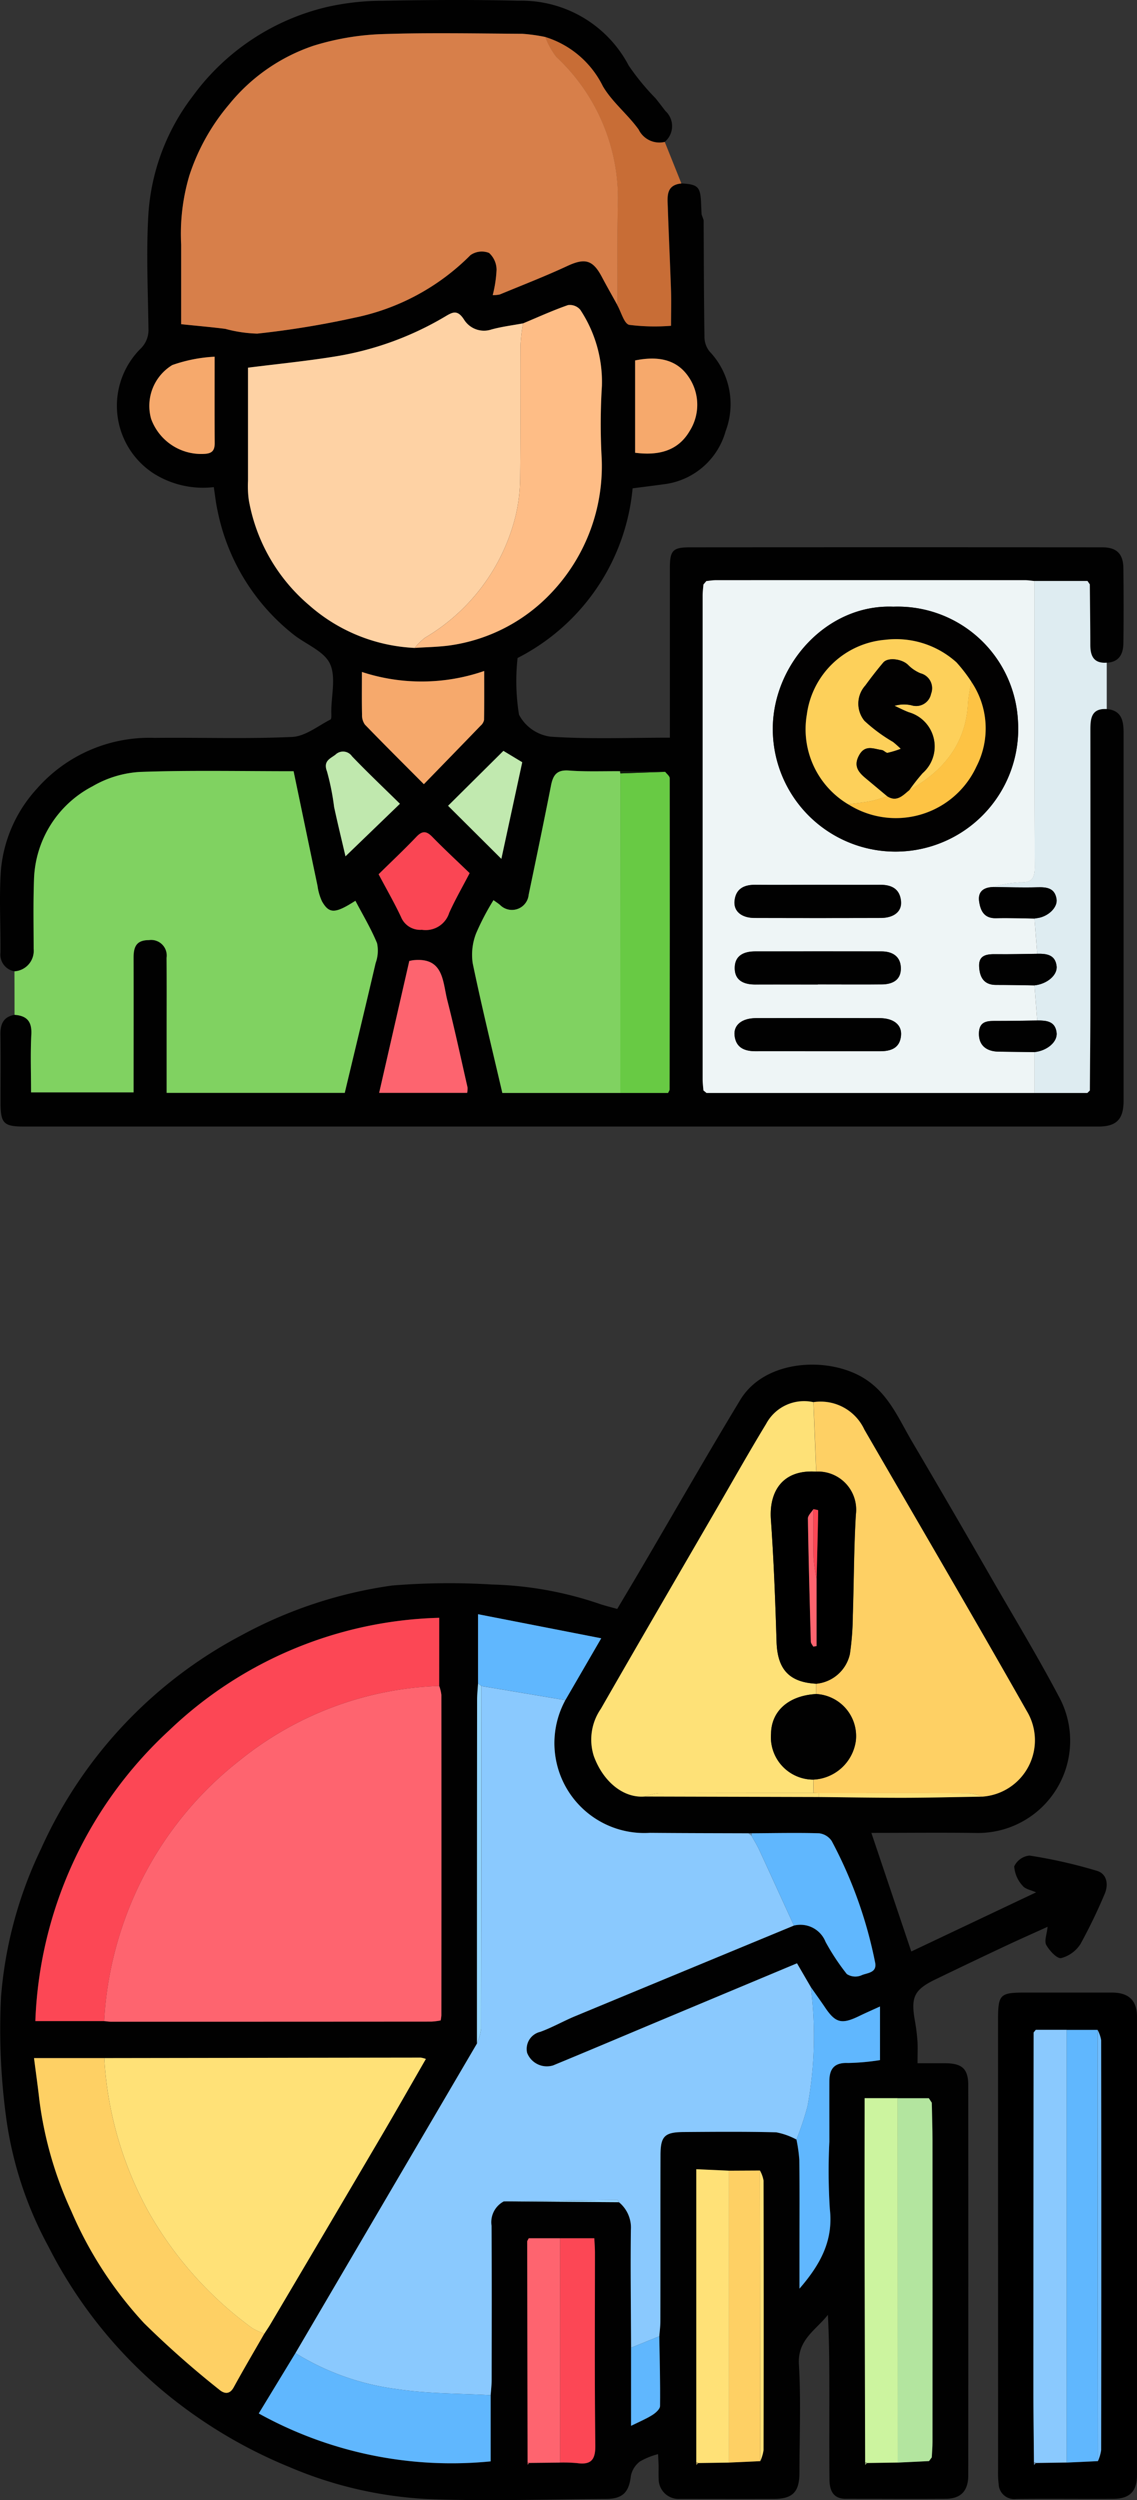 <svg xmlns="http://www.w3.org/2000/svg" xmlns:xlink="http://www.w3.org/1999/xlink" width="85" height="186.871" viewBox="0 0 85 186.871">
  <rect x="0" y="0" width="85" height="186.871" fill="#333333" stroke="none"/>
  <defs>
    <clipPath id="clip-path">
      <rect id="Rectángulo_323576" data-name="Rectángulo 323576" width="84" height="84.211" fill="none"/>
    </clipPath>
    <clipPath id="clip-path-2">
      <rect id="Rectángulo_323577" data-name="Rectángulo 323577" width="85" height="84.872" fill="none"/>
    </clipPath>
  </defs>
  <g id="Grupo_1069956" data-name="Grupo 1069956" transform="translate(-345 -19973.811)">
    <g id="Grupo_257460" data-name="Grupo 257460" transform="translate(345 19973.811)">
      <g id="Grupo_257459" data-name="Grupo 257459" clip-path="url(#clip-path)">
        <path id="Trazado_275533" data-name="Trazado 275533" d="M1.081,72.6A1.265,1.265,0,0,1,.036,71.2c.02-2.078-.115-4.165.039-6.231a10.35,10.35,0,0,1,2.661-5.993,11.193,11.193,0,0,1,8.825-3.823c3.428-.038,6.86.088,10.281-.07.974-.045,1.921-.817,2.859-1.3.1-.05.065-.384.065-.586,0-1.212.363-2.594-.1-3.587-.437-.929-1.76-1.433-2.678-2.145a15.723,15.723,0,0,1-5.725-9.3c-.125-.553-.182-1.121-.281-1.755a6.914,6.914,0,0,1-4.532-1.044,6.031,6.031,0,0,1-.96-9.284,1.944,1.944,0,0,0,.608-1.532c-.038-2.873-.177-5.756,0-8.618A16.221,16.221,0,0,1,14.4,7.2,17.345,17.345,0,0,1,24.475.515,18.961,18.961,0,0,1,28.609.057C32-.007,35.4-.029,38.788.053A9.051,9.051,0,0,1,47,4.9a17.779,17.779,0,0,0,2,2.439c.26.314.5.646.753.965a1.532,1.532,0,0,1-.064,2.305,1.727,1.727,0,0,1-1.953-.928c-.816-1.134-1.976-2.045-2.673-3.235a7.155,7.155,0,0,0-4.307-3.681,12.566,12.566,0,0,0-1.718-.24c-3.564-.021-7.131-.1-10.69.031a19.587,19.587,0,0,0-4.909.857A13.777,13.777,0,0,0,17.124,7.8a15.754,15.754,0,0,0-2.962,5.313,15.283,15.283,0,0,0-.612,5.166c0,1.992,0,3.985,0,5.95,1.2.125,2.25.215,3.3.349a10.237,10.237,0,0,0,2.386.356,66.82,66.82,0,0,0,7.229-1.182,17.015,17.015,0,0,0,8.707-4.686,1.475,1.475,0,0,1,1.389-.164,1.7,1.7,0,0,1,.562,1.267,9.322,9.322,0,0,1-.287,1.887,2.27,2.27,0,0,0,.533-.05c1.686-.7,3.39-1.358,5.043-2.127,1.3-.6,1.9-.473,2.569.789.384.72.786,1.43,1.179,2.144.292.512.506,1.383.89,1.466a15.209,15.209,0,0,0,3.122.07c0-.95.023-1.773,0-2.595-.07-2.088-.171-4.176-.242-6.264-.026-.787-.153-1.663,1.018-1.779,1.239.071,1.416.252,1.465,1.5.011.273.024.545.036.817l.153.428c.016,2.907.018,5.815.063,8.722a1.744,1.744,0,0,0,.374,1.087,5.712,5.712,0,0,1,1.206,5.968A5.474,5.474,0,0,1,49.6,36.2c-.767.107-1.535.2-2.307.3a15.884,15.884,0,0,1-8.6,12.682,15.746,15.746,0,0,0,.108,4.241,3.125,3.125,0,0,0,2.34,1.638c2.925.2,5.873.077,8.938.077V54.084q0-5.817,0-11.633c0-1.3.214-1.539,1.488-1.54q15.421-.013,30.842,0c1.078,0,1.564.494,1.574,1.57.018,1.869.024,3.74,0,5.609-.012.781-.315,1.4-1.235,1.445-.963.07-1.229-.49-1.23-1.327,0-1.509-.023-3.019-.037-4.528l-.176-.252H77.341c-.239-.022-.478-.063-.717-.063q-11.551,0-23.1,0c-.238,0-.476.043-.714.065l-.219.258c-.021.274-.06.547-.06.821q0,18.087,0,36.175c0,.274.039.547.06.821l.23.189,24.523,0,3.951,0,.188-.185c.013-2.142.037-4.285.039-6.427q.007-10.268,0-20.535c0-.859.081-1.62,1.23-1.55,1.092.106,1.245.871,1.245,1.756q0,9.351,0,18.7,0,4.416,0,8.832c0,1.381-.536,1.92-1.89,1.92H1.8c-1.53,0-1.758-.235-1.759-1.8,0-1.7.017-3.394-.008-5.091C.023,76.539.261,76,1.087,75.855c.916.061,1.308.492,1.257,1.464-.076,1.439-.02,2.886-.02,4.331H9.99c0-3.4.005-6.725,0-10.046,0-.792.176-1.336,1.143-1.335A1.164,1.164,0,0,1,12.453,71.6c.015,1.87.005,3.74.006,5.61,0,1.478,0,2.955,0,4.479H25.772c.775-3.245,1.555-6.469,2.307-9.7a2.717,2.717,0,0,0,.108-1.481c-.448-1.093-1.066-2.117-1.619-3.175-1.517.972-1.96.984-2.5.04a4.017,4.017,0,0,1-.332-1.155c-.6-2.845-1.19-5.693-1.789-8.567-3.856,0-7.663-.085-11.462.05a7.932,7.932,0,0,0-3.567,1.074,8.12,8.12,0,0,0-4.377,6.956c-.064,1.729-.03,3.463-.027,5.194A1.534,1.534,0,0,1,1.081,72.6M49.729,57.692l-3.366-.045c-1.281-.01-2.566.043-3.84-.053-.9-.068-1.18.35-1.332,1.122-.536,2.724-1.1,5.442-1.669,8.161a1.255,1.255,0,0,1-2.138.768c-.124-.108-.265-.2-.493-.361a18.561,18.561,0,0,0-1.3,2.486A4.4,4.4,0,0,0,35.336,72c.672,3.238,1.462,6.451,2.216,9.7H49.943c.061-.132.114-.193.114-.253q.016-11.636.009-23.272c0-.159-.22-.318-.338-.476M39.1,24.173c-.789.148-1.592.245-2.363.457a1.755,1.755,0,0,1-2.029-.711c-.538-.86-.926-.551-1.541-.192a23.357,23.357,0,0,1-7.994,2.9c-2.173.361-4.37.571-6.632.858,0,2.736,0,5.6,0,8.46a7.7,7.7,0,0,0,.06,1.44,13.344,13.344,0,0,0,4.513,7.857A12.794,12.794,0,0,0,31,48.429c.847-.056,1.7-.067,2.542-.175a12.9,12.9,0,0,0,7.693-3.961A13.748,13.748,0,0,0,44.969,34.04,46.328,46.328,0,0,1,45,28.848a9.771,9.771,0,0,0-1.616-5.693,1.021,1.021,0,0,0-.921-.35c-1.141.4-2.243.9-3.36,1.368M27.055,50.225c0,1.191-.014,2.19.01,3.189a1.194,1.194,0,0,0,.214.746c1.413,1.462,2.855,2.895,4.407,4.454,1.463-1.505,2.858-2.938,4.246-4.377a.766.766,0,0,0,.254-.422c.021-1.157.012-2.314.012-3.663a14.311,14.311,0,0,1-9.142.073m7.869,31.46a1.7,1.7,0,0,0,.03-.4c-.5-2.173-.962-4.354-1.512-6.513-.354-1.389-.254-3.242-2.558-3-.065.007-.128.024-.286.054l-2.253,9.858ZM28.3,65.347c.6,1.135,1.183,2.143,1.675,3.192a1.546,1.546,0,0,0,1.56.96,1.842,1.842,0,0,0,2.043-1.269c.443-.983.985-1.922,1.527-2.965-.959-.926-1.9-1.795-2.79-2.71-.436-.447-.744-.473-1.189-.006-.906.95-1.864,1.851-2.826,2.8M16.049,26.661a11.205,11.205,0,0,0-3.166.624A3.571,3.571,0,0,0,11.3,31.307a3.984,3.984,0,0,0,3.966,2.619c.584-.026.793-.245.788-.811-.015-2.038-.006-4.075-.006-6.455m31.432,7.18c1.737.226,3.2-.129,4.077-1.625a3.678,3.678,0,0,0-.095-4.069c-.933-1.361-2.4-1.527-3.982-1.207ZM25.828,64.007,29.9,60.079c-1.19-1.171-2.417-2.332-3.584-3.55a.81.81,0,0,0-1.237-.121c-.387.3-.932.465-.633,1.252a18.5,18.5,0,0,1,.533,2.664c.27,1.252.575,2.5.85,3.683M33.5,60.231,37.481,64.2l1.561-7.222-1.409-.85L33.5,60.231" transform="translate(0 0)" fill="#010101"/>
        <path id="Trazado_275534" data-name="Trazado 275534" d="M5.2,292.345a1.534,1.534,0,0,0,1.436-1.682c0-1.732-.037-3.465.027-5.194a8.12,8.12,0,0,1,4.377-6.956,7.936,7.936,0,0,1,3.567-1.074c3.8-.135,7.606-.05,11.462-.05.6,2.874,1.19,5.721,1.789,8.567a4.021,4.021,0,0,0,.332,1.155c.538.944.981.932,2.5-.04.554,1.058,1.171,2.082,1.619,3.175a2.717,2.717,0,0,1-.108,1.481c-.752,3.231-1.532,6.455-2.307,9.7H16.578c0-1.524,0-3,0-4.479,0-1.87.01-3.74-.006-5.61a1.164,1.164,0,0,0-1.324-1.327c-.967,0-1.146.543-1.143,1.335.009,3.321,0,6.642,0,10.046H6.443c0-1.445-.056-2.892.02-4.331.051-.972-.341-1.4-1.257-1.464q0-1.626-.006-3.252" transform="translate(-4.12 -219.742)" fill="#80d261"/>
        <path id="Trazado_275535" data-name="Trazado 275535" d="M365.8,218.611c-1.149-.07-1.231.691-1.23,1.55q.008,10.268,0,20.535c0,2.142-.025,4.285-.039,6.427l-.188.185-3.952,0q0-1.53,0-3.059c.943-.095,1.733-.766,1.652-1.448-.1-.87-.767-.917-1.444-.913l-.208-2.626c.943-.1,1.736-.769,1.651-1.446-.108-.859-.762-.925-1.444-.914q-.1-1.318-.207-2.636c.068-.011.136-.023.2-.032.8-.1,1.536-.787,1.445-1.412-.124-.849-.741-.91-1.453-.89-1.1.032-2.208-.01-3.312-.021a9.029,9.029,0,0,1,1.974-.351c.912.035,1.171-.241,1.166-1.164-.039-7.12-.022-14.24-.022-21.36h3.963l.176.252c.013,1.509.036,3.019.037,4.528,0,.837.267,1.4,1.23,1.327q0,1.733,0,3.466" transform="translate(-283.057 -165.612)" fill="#deecf1"/>
        <path id="Trazado_275536" data-name="Trazado 275536" d="M196.22,13.31a7.157,7.157,0,0,1,4.307,3.681c.7,1.191,1.857,2.1,2.673,3.235a1.727,1.727,0,0,0,1.953.928l1.243,3.105c-1.171.115-1.045.992-1.019,1.779.07,2.088.172,4.176.242,6.264.027.821,0,1.644,0,2.595a15.209,15.209,0,0,1-3.122-.07c-.385-.084-.6-.954-.89-1.466.006-2.453-.025-4.906.025-7.358a14.492,14.492,0,0,0-4.6-11.212,5.8,5.8,0,0,1-.821-1.481" transform="translate(-155.456 -10.545)" fill="#c86d36"/>
        <path id="Trazado_275537" data-name="Trazado 275537" d="M252.583,77.6l-.153-.428.153.428" transform="translate(-199.989 -61.14)" fill="#ccd2d3"/>
        <path id="Trazado_275538" data-name="Trazado 275538" d="M92.435,12.235a5.8,5.8,0,0,0,.821,1.481,14.492,14.492,0,0,1,4.6,11.212c-.05,2.452-.019,4.9-.025,7.358-.394-.714-.8-1.424-1.18-2.144-.673-1.262-1.269-1.394-2.569-.789-1.653.769-3.358,1.429-5.043,2.127a2.27,2.27,0,0,1-.533.05,9.323,9.323,0,0,0,.287-1.887,1.7,1.7,0,0,0-.562-1.267,1.475,1.475,0,0,0-1.389.164,17.014,17.014,0,0,1-8.707,4.686A66.808,66.808,0,0,1,70.9,34.408a10.235,10.235,0,0,1-2.386-.356c-1.047-.134-2.1-.224-3.3-.349,0-1.966,0-3.958,0-5.95a15.284,15.284,0,0,1,.613-5.166A15.754,15.754,0,0,1,68.8,17.274a13.775,13.775,0,0,1,6.324-4.39,19.576,19.576,0,0,1,4.909-.857c3.559-.128,7.126-.052,10.69-.031a12.566,12.566,0,0,1,1.718.24" transform="translate(-51.671 -9.47)" fill="#d77f4a"/>
        <path id="Trazado_275539" data-name="Trazado 275539" d="M277.651,244q0,1.53,0,3.059l-24.523,0-.23-.189c-.021-.274-.06-.547-.06-.821q0-18.087,0-36.175c0-.274.039-.547.06-.821l.219-.258c.238-.023.476-.065.715-.065q11.551-.005,23.1,0c.239,0,.478.041.717.063,0,7.12-.017,14.24.022,21.36,0,.923-.253,1.2-1.165,1.164a9.041,9.041,0,0,0-1.974.351c-.687.026-1.13.337-1.025,1.068.1.7.373,1.284,1.27,1.26.956-.026,1.914.015,2.871.026q.1,1.318.207,2.636c-1.029.012-2.057.042-3.086.029-.674-.009-1.3.049-1.262.917.035.761.324,1.381,1.26,1.38.96,0,1.92.022,2.88.035q.1,1.313.208,2.626c-.995.012-1.989.034-2.984.032-.673,0-1.352-.046-1.379.916-.024.867.511,1.366,1.48,1.378l2.675.035M267.1,210.712c-4.933-.2-8.961,4.245-9.015,9.044a9.174,9.174,0,1,0,18.327-.526,9,9,0,0,0-9.312-8.518m-5.7,33.228c1.558,0,3.116,0,4.674,0,.836,0,1.516-.22,1.6-1.186.066-.791-.558-1.284-1.6-1.287q-4.622-.012-9.244,0c-1.038,0-1.674.5-1.6,1.286.095.94.76,1.191,1.6,1.187,1.523-.008,3.047,0,4.57,0m.052-4.992c1.591,0,3.183.009,4.774,0,.81-.006,1.455-.324,1.435-1.23-.019-.866-.631-1.233-1.444-1.235-3.148-.01-6.3,0-9.445,0-.846,0-1.528.317-1.528,1.246s.684,1.231,1.537,1.227c1.557-.008,3.114,0,4.671,0m-.006-7.452c-1.554,0-3.107.012-4.661,0-.86-.009-1.465.307-1.553,1.215-.074.768.522,1.257,1.5,1.26q4.713.015,9.426,0c1,0,1.592-.491,1.517-1.255-.09-.916-.7-1.228-1.562-1.221-1.554.014-3.107,0-4.661,0" transform="translate(-200.311 -165.364)" fill="#eef5f6"/>
        <path id="Trazado_275540" data-name="Trazado 275540" d="M101.7,137.534a12.8,12.8,0,0,1-7.884-3.19,13.344,13.344,0,0,1-4.513-7.857,7.705,7.705,0,0,1-.06-1.44c0-2.861,0-5.723,0-8.46,2.262-.287,4.46-.5,6.632-.858a23.359,23.359,0,0,0,7.994-2.9c.615-.359,1-.668,1.541.192a1.755,1.755,0,0,0,2.029.711c.771-.213,1.574-.31,2.363-.457a14.325,14.325,0,0,0-.19,1.633c-.018,3.322.014,6.645-.025,9.967a12.679,12.679,0,0,1-.333,2.757,14.63,14.63,0,0,1-6.792,9.145,4.933,4.933,0,0,0-.759.754" transform="translate(-70.702 -89.105)" fill="#fed2a4"/>
        <path id="Trazado_275541" data-name="Trazado 275541" d="M180.919,301.312H172.1c-.753-3.247-1.544-6.46-2.216-9.7a4.4,4.4,0,0,1,.253-2.225,18.548,18.548,0,0,1,1.3-2.486c.228.165.369.253.493.361a1.255,1.255,0,0,0,2.138-.768c.566-2.718,1.133-5.436,1.669-8.161.152-.772.427-1.19,1.332-1.122,1.274.1,2.56.042,3.84.053a.444.444,0,0,0,.019.162l-.007,23.885" transform="translate(-134.545 -219.618)" fill="#80d261"/>
        <path id="Trazado_275542" data-name="Trazado 275542" d="M149.228,135.321a4.931,4.931,0,0,1,.759-.754,14.63,14.63,0,0,0,6.792-9.145,12.665,12.665,0,0,0,.333-2.757c.039-3.322.007-6.645.025-9.967a14.322,14.322,0,0,1,.19-1.633c1.116-.466,2.22-.971,3.36-1.368a1.022,1.022,0,0,1,.921.35,9.773,9.773,0,0,1,1.616,5.693,46.328,46.328,0,0,0-.028,5.192,13.749,13.749,0,0,1-3.733,10.253,12.9,12.9,0,0,1-7.693,3.961c-.841.108-1.694.119-2.542.175" transform="translate(-118.227 -86.892)" fill="#febd86"/>
        <path id="Trazado_275543" data-name="Trazado 275543" d="M223.226,301.71q0-11.942.007-23.885l3.348-.117c.118.159.338.317.338.476q.015,11.636-.009,23.272c0,.061-.053.121-.114.253Z" transform="translate(-176.852 -220.016)" fill="#68ca44"/>
        <path id="Trazado_275544" data-name="Trazado 275544" d="M130.218,241.488a14.311,14.311,0,0,0,9.142-.073c0,1.349.009,2.506-.011,3.663a.767.767,0,0,1-.254.422c-1.388,1.439-2.783,2.872-4.246,4.377-1.551-1.56-2.994-2.992-4.407-4.454a1.2,1.2,0,0,1-.214-.746c-.024-1-.01-2-.01-3.189" transform="translate(-103.162 -191.262)" fill="#f6a96c"/>
        <path id="Trazado_275545" data-name="Trazado 275545" d="M143.022,355.316h-6.579l2.253-9.858c.158-.03.221-.047.286-.054,2.3-.245,2.2,1.608,2.558,3,.55,2.159,1.016,4.34,1.512,6.513a1.687,1.687,0,0,1-.03.4" transform="translate(-108.098 -273.631)" fill="#fd646f"/>
        <path id="Trazado_275546" data-name="Trazado 275546" d="M136.247,302.591c.962-.947,1.92-1.848,2.826-2.8.445-.466.753-.44,1.189.007.892.915,1.831,1.783,2.79,2.709-.542,1.042-1.084,1.981-1.527,2.965a1.842,1.842,0,0,1-2.043,1.269,1.546,1.546,0,0,1-1.56-.96c-.492-1.049-1.073-2.057-1.675-3.192" transform="translate(-107.942 -237.244)" fill="#fa4654"/>
        <path id="Trazado_275547" data-name="Trazado 275547" d="M58.6,128.338c0,2.38-.009,4.417.006,6.455,0,.565-.2.785-.788.811a3.984,3.984,0,0,1-3.966-2.619,3.572,3.572,0,0,1,1.583-4.022,11.206,11.206,0,0,1,3.166-.624" transform="translate(-42.555 -101.677)" fill="#f6a96c"/>
        <path id="Trazado_275548" data-name="Trazado 275548" d="M228.556,136.05v-6.9c1.582-.32,3.049-.154,3.982,1.207a3.678,3.678,0,0,1,.095,4.069c-.878,1.5-2.34,1.851-4.077,1.625" transform="translate(-181.075 -102.209)" fill="#f6a96c"/>
        <path id="Trazado_275549" data-name="Trazado 275549" d="M118.723,278.238c-.275-1.186-.58-2.431-.85-3.683a18.486,18.486,0,0,0-.533-2.664c-.3-.788.246-.951.633-1.252a.81.81,0,0,1,1.236.121c1.167,1.218,2.394,2.379,3.584,3.55l-4.071,3.928" transform="translate(-92.895 -214.231)" fill="#c0e8ae"/>
        <path id="Trazado_275550" data-name="Trazado 275550" d="M161.237,274.267l4.137-4.106,1.409.85-1.561,7.222-3.984-3.966" transform="translate(-127.741 -214.037)" fill="#c1e9af"/>
        <path id="Trazado_275551" data-name="Trazado 275551" d="M226.531,277.538l-3.348.117a.438.438,0,0,1-.018-.162l3.366.044" transform="translate(-176.803 -219.846)" fill="#101b0c"/>
        <path id="Trazado_275552" data-name="Trazado 275552" d="M391.54,209.294l-.176-.252.176.252" transform="translate(-310.06 -165.615)" fill="#eef5f6"/>
        <path id="Trazado_275553" data-name="Trazado 275553" d="M253.357,209.053l-.219.258.219-.258" transform="translate(-200.55 -165.623)" fill="#fcffff"/>
        <path id="Trazado_275554" data-name="Trazado 275554" d="M253.137,392.332l.23.189-.23-.189" transform="translate(-200.549 -310.827)" fill="#fcffff"/>
        <path id="Trazado_275555" data-name="Trazado 275555" d="M391.306,392.552l.188-.185-.188.185" transform="translate(-310.015 -310.855)" fill="#eef5f6"/>
        <path id="Trazado_275556" data-name="Trazado 275556" d="M356.429,321.508c-.957-.012-1.915-.053-2.871-.026-.9.025-1.17-.559-1.27-1.26-.1-.731.338-1.042,1.025-1.068,1.1.011,2.209.053,3.312.021.712-.021,1.329.041,1.453.89.091.625-.643,1.312-1.445,1.412-.068.008-.136.021-.2.032" transform="translate(-279.09 -252.852)" fill="#010101"/>
        <path id="Trazado_275557" data-name="Trazado 275557" d="M356.486,345.529c-.96-.013-1.92-.036-2.88-.035-.937,0-1.225-.619-1.26-1.38-.04-.867.588-.926,1.262-.917,1.028.014,2.057-.017,3.086-.029.682-.011,1.336.055,1.443.914.085.677-.708,1.348-1.651,1.446" transform="translate(-279.147 -271.877)" fill="#010101"/>
        <path id="Trazado_275558" data-name="Trazado 275558" d="M356.434,369.535l-2.674-.035c-.969-.012-1.5-.511-1.48-1.378.027-.961.706-.917,1.379-.916.995,0,1.989-.02,2.983-.032.677,0,1.34.043,1.444.913.081.682-.709,1.353-1.651,1.448" transform="translate(-279.095 -290.896)" fill="#010101"/>
        <path id="Trazado_275559" data-name="Trazado 275559" d="M287.1,218.264a9,9,0,0,1,9.312,8.518,9.174,9.174,0,1,1-18.327.526c.054-4.8,4.082-9.247,9.015-9.044m5.816,5.588a11.684,11.684,0,0,0-1.1-1.426,6.752,6.752,0,0,0-5.339-1.689,6.453,6.453,0,0,0-5.849,5.59,6.529,6.529,0,0,0,3.092,6.706,6.637,6.637,0,0,0,9.588-2.821,6.22,6.22,0,0,0-.4-6.36" transform="translate(-220.313 -172.915)" fill="#020101"/>
        <path id="Trazado_275560" data-name="Trazado 275560" d="M270.478,368.787c-1.523,0-3.047-.006-4.57,0-.839,0-1.5-.247-1.6-1.187-.079-.783.557-1.283,1.6-1.286q4.622-.013,9.244,0c1.042,0,1.667.5,1.6,1.287-.081.966-.761,1.19-1.6,1.186-1.558-.006-3.116,0-4.674,0" transform="translate(-209.395 -290.212)" fill="#010101"/>
        <path id="Trazado_275561" data-name="Trazado 275561" d="M270.6,344.77c-1.557,0-3.114-.005-4.671,0-.853,0-1.537-.288-1.537-1.227s.682-1.246,1.528-1.246c3.148,0,6.3-.007,9.445,0,.813,0,1.425.369,1.444,1.235.02.906-.625,1.224-1.435,1.23-1.592.013-3.183,0-4.774,0" transform="translate(-209.468 -271.186)" fill="#010101"/>
        <path id="Trazado_275562" data-name="Trazado 275562" d="M270.527,318.32c1.554,0,3.107.01,4.661,0,.86-.007,1.472.3,1.562,1.221.075.764-.521,1.251-1.517,1.255q-4.713.017-9.426,0c-.973,0-1.569-.492-1.5-1.26.088-.908.693-1.224,1.553-1.216,1.554.016,3.107,0,4.661,0" transform="translate(-209.399 -252.187)" fill="#010101"/>
        <path id="Trazado_275563" data-name="Trazado 275563" d="M293.209,242.433a6.529,6.529,0,0,1-3.092-6.706,6.453,6.453,0,0,1,5.849-5.59,6.752,6.752,0,0,1,5.339,1.689,11.662,11.662,0,0,1,1.1,1.426c-.082.556-.207,1.109-.24,1.668-.175,3.03-1.849,5.028-4.38,6.45a14.335,14.335,0,0,1,.987-1.26,2.657,2.657,0,0,0-1.022-4.552c-.367-.138-.716-.322-1.073-.485a2.494,2.494,0,0,1,1.282-.036,1.135,1.135,0,0,0,1.448-.861,1.15,1.15,0,0,0-.792-1.534,2.834,2.834,0,0,1-.925-.627c-.442-.442-1.5-.594-1.851-.176-.469.553-.913,1.128-1.341,1.714a2.024,2.024,0,0,0-.065,2.64,11.982,11.982,0,0,0,2.134,1.576,7.694,7.694,0,0,1,.58.517,6.978,6.978,0,0,1-.979.3c-.132.022-.288-.191-.444-.21-.6-.076-1.229-.431-1.685.381s-.065,1.274.5,1.742q.8.667,1.6,1.337c-.417.124-.828.28-1.253.364-.549.108-1.11.158-1.666.233" transform="translate(-229.799 -182.315)" fill="#fdd05a"/>
        <path id="Trazado_275564" data-name="Trazado 275564" d="M309.8,253.3c2.531-1.422,4.205-3.421,4.38-6.45.032-.559.157-1.112.24-1.668a6.22,6.22,0,0,1,.4,6.361,6.637,6.637,0,0,1-9.588,2.821c.556-.075,1.116-.125,1.666-.233.425-.084.836-.24,1.253-.364.723.454,1.169-.074,1.653-.466" transform="translate(-241.822 -194.251)" fill="#fdc344"/>
        <path id="Trazado_275565" data-name="Trazado 275565" d="M312.2,246.974c-.484.393-.93.921-1.653.466q-.8-.669-1.6-1.337c-.561-.467-.949-.934-.5-1.742s1.086-.457,1.685-.381c.156.02.312.232.444.21a7.016,7.016,0,0,0,.979-.3,7.644,7.644,0,0,0-.58-.517,11.962,11.962,0,0,1-2.134-1.576,2.024,2.024,0,0,1,.065-2.64c.428-.586.872-1.161,1.341-1.715.354-.418,1.408-.266,1.85.176a2.839,2.839,0,0,0,.925.627,1.15,1.15,0,0,1,.792,1.534,1.135,1.135,0,0,1-1.447.861,2.5,2.5,0,0,0-1.282.036c.357.163.706.348,1.073.485a2.657,2.657,0,0,1,1.022,4.552,14.384,14.384,0,0,0-.987,1.261" transform="translate(-244.217 -187.92)" fill="#020101"/>
      </g>
    </g>
    <g id="Grupo_257462" data-name="Grupo 257462" transform="translate(345 20075.811)">
      <g id="Grupo_257461" data-name="Grupo 257461" clip-path="url(#clip-path-2)">
        <path id="Trazado_275566" data-name="Trazado 275566" d="M65.142,35l2.984,8.865,9.33-4.42c-.376-.172-.815-.238-1.005-.491a2.384,2.384,0,0,1-.631-1.449,1.415,1.415,0,0,1,1.146-.809,36.973,36.973,0,0,1,5.06,1.147c.729.227.871,1.034.537,1.767a39.962,39.962,0,0,1-1.779,3.68,2.456,2.456,0,0,1-1.451,1.069c-.306.064-.879-.552-1.116-.981-.163-.295.042-.794.1-1.359-1.049.477-2.11.945-3.16,1.439q-2.617,1.231-5.221,2.491c-1.589.769-1.852,1.317-1.545,3.065a14.335,14.335,0,0,1,.195,1.528c.033.492.007.989.007,1.676.645,0,1.36,0,2.074,0,1.266.008,1.718.425,1.719,1.65q.009,14.57,0,29.139c0,1.172-.546,1.759-1.687,1.769-2.489.021-4.978,0-7.467,0-.978,0-1.214-.661-1.222-1.452-.021-2.033-.009-4.067-.01-6.1,0-2.053,0-4.107-.109-6.2-.889,1.139-2.276,1.848-2.166,3.693.159,2.691.043,5.4.04,8.1,0,1.442-.5,1.963-1.915,1.968-2.349.008-4.7,0-7.047,0a1.491,1.491,0,0,1-1.562-1.514c-.02-.314,0-.631-.005-.946-.006-.271-.024-.542-.041-.889a5.382,5.382,0,0,0-1.354.548,1.8,1.8,0,0,0-.677,1.07c-.134,1.216-.6,1.726-1.855,1.732-4.45.024-8.906.18-13.349.007a30.166,30.166,0,0,1-10.3-2.382A36.143,36.143,0,0,1,12,76.562,34.461,34.461,0,0,1,3.613,65.905a28.029,28.029,0,0,1-3.14-9.526,49.115,49.115,0,0,1-.394-9.145,31.105,31.105,0,0,1,2.99-11.043,33.6,33.6,0,0,1,15.018-15.98,33.143,33.143,0,0,1,11.222-3.7,52.553,52.553,0,0,1,7.468-.076,26.988,26.988,0,0,1,8.129,1.478c.349.111.705.2,1.237.349.573-.967,1.216-2.04,1.849-3.12,2.448-4.173,4.847-8.375,7.353-12.513C57.211-.447,62.073-.639,64.717,1.1c1.737,1.14,2.482,2.977,3.465,4.648Q71.221,10.906,74.2,16.1c1.669,2.893,3.4,5.757,4.959,8.708a6.894,6.894,0,0,1-6.12,10.2c-2.628-.039-5.257-.007-7.9-.007m-3.917-2.684c2.086.021,4.172.062,6.258.058,1.979,0,3.959-.056,5.938-.086a4.223,4.223,0,0,0,3.34-6.4c-3.991-7.043-8.086-14.027-12.14-21.034A3.606,3.606,0,0,0,60.807,2.8a3.217,3.217,0,0,0-3.532,1.622C55.959,6.595,54.714,8.807,53.441,11c-2.844,4.906-5.7,9.8-8.522,14.723a4.047,4.047,0,0,0-.529,3.526c.688,1.912,2.208,3.156,3.792,3.03l13.042.037M35.738,23.831c-.025.418-.07.835-.071,1.253q-.01,12.83-.011,25.66L22.087,73.882,19.343,78.4a29.732,29.732,0,0,0,17.336,3.58V77.03c.026-.381.073-.762.074-1.142.005-3.841.016-7.683-.007-11.524a1.758,1.758,0,0,1,.916-1.821l8.609.065a2.458,2.458,0,0,1,.89,2.085c-.034,2.93.006,5.86.017,8.79v5.836c.566-.28,1.1-.5,1.578-.8.25-.155.585-.447.588-.681.023-1.736-.028-3.474-.055-5.211.028-.381.079-.762.079-1.143.006-4.129,0-8.259.008-12.388,0-1.42.3-1.723,1.724-1.735,2.309-.019,4.619-.038,6.927.021a5.181,5.181,0,0,1,1.512.539,11.532,11.532,0,0,1,.215,1.527c.024,2.171.01,4.343.01,6.514v3.106c1.575-1.811,2.539-3.594,2.271-5.945A44.472,44.472,0,0,1,62,58.083c0-1.506,0-3.012,0-4.518,0-.917.362-1.406,1.391-1.364a17.194,17.194,0,0,0,2.395-.215V47.978c-.579.265-1.07.479-1.551.713-1.322.642-1.774.524-2.578-.672-.341-.507-.7-1-1.049-1.5l-1.029-1.769c-3.492,1.462-6.869,2.874-10.246,4.289-2.66,1.115-5.315,2.243-7.982,3.342a1.582,1.582,0,0,1-1.949-.942,1.314,1.314,0,0,1,.989-1.567c.894-.326,1.73-.807,2.611-1.173q8.168-3.4,16.346-6.77a2.019,2.019,0,0,1,2.366,1.214,16.82,16.82,0,0,0,1.591,2.408,1.165,1.165,0,0,0,1.081.1c.416-.2,1.226-.158,1.025-1.01a32.858,32.858,0,0,0-3.238-9.037,1.327,1.327,0,0,0-.941-.574c-1.681-.049-3.364-.009-5.046,0h-.233c-2.453-.009-4.907-.011-7.36-.034a6.719,6.719,0,0,1-6.328-9.921l2.68-4.619-9.21-1.8Zm6.136,58.236a11.425,11.425,0,0,1,1.258.041c1.042.145,1.387-.227,1.373-1.321-.06-4.8-.025-9.6-.028-14.4,0-.34-.028-.68-.046-1.082h-4.9c-.06.125-.114.186-.114.246q.01,8.264.027,16.529l.011.161.1-.144,2.327-.026m14.961-.106a3.055,3.055,0,0,0,.246-.825q.021-10.074,0-20.149a2.429,2.429,0,0,0-.269-.751l-2.314.013-2.444-.11V82.075c0,.059.008.119.012.178l.116-.151,2.314-.034,2.34-.107m12.6-27.128h-4.8v1.094q0,5.671,0,11.342.013,7.4.04,14.8c0,.059.006.118.008.177l.119-.147,2.31-.034,2.338-.113.205-.277c.019-.382.054-.765.054-1.147q.005-11.269,0-22.538c0-.942-.034-1.883-.053-2.825l-.221-.335M19.763,72.424c.15-.232.309-.459.449-.7q4.166-7.054,8.325-14.112c1.107-1.882,2.185-3.782,3.3-5.718a2,2,0,0,0-.382-.1q-11.832.014-23.664.036H2.546c.142,1.1.289,2.119.4,3.14a28.386,28.386,0,0,0,2.388,8.311,29.341,29.341,0,0,0,5.436,8.366,69.941,69.941,0,0,0,5.6,4.952c.344.294.776.433,1.1-.162.74-1.352,1.524-2.679,2.29-4.016M32.832,24.016V18.922a30.342,30.342,0,0,0-20.192,8.42,31.084,31.084,0,0,0-10,21.725H7.787c.174.016.347.046.521.046q11.977,0,23.954-.008a5.191,5.191,0,0,0,.682-.087A3.158,3.158,0,0,0,33,48.644q0-11.98,0-23.959a2.892,2.892,0,0,0-.163-.669" transform="translate(0 0)" fill="#010101"/>
        <path id="Trazado_275567" data-name="Trazado 275567" d="M354.741,242.005q0-8.409,0-16.817c0-1.9.141-2.038,2-2.04q3.257,0,6.515,0c1.248,0,1.87.585,1.87,1.8q.009,17.132,0,34.264c0,1.222-.544,1.772-1.776,1.779-2.417.014-4.834-.017-7.25.01a1.168,1.168,0,0,1-1.315-1.134,7.012,7.012,0,0,1-.041-1.048q0-8.409,0-16.817m7.441-16.066h-2.307l-2.313,0-.161.2q-.01,13.4-.017,26.8c0,1.786.026,3.572.041,5.357l.014.177.116-.151,2.316-.034,2.336-.109a3.114,3.114,0,0,0,.241-.83q.019-15.318,0-30.637a2.523,2.523,0,0,0-.265-.764" transform="translate(-280.128 -176.212)"/>
        <path id="Trazado_275568" data-name="Trazado 275568" d="M125.189,115.267a6.719,6.719,0,0,0,6.329,9.921c2.453.023,4.907.025,7.36.034l.218.168c.2.361.418.711.59,1.084.869,1.878,1.726,3.762,2.588,5.643q-8.174,3.383-16.346,6.77c-.881.366-1.717.847-2.611,1.173a1.314,1.314,0,0,0-.989,1.567,1.582,1.582,0,0,0,1.949.942c2.667-1.1,5.322-2.227,7.982-3.342,3.376-1.415,6.754-2.827,10.246-4.289l1.029,1.769a28.726,28.726,0,0,1-.241,8.911,21.828,21.828,0,0,1-.83,2.492,5.191,5.191,0,0,0-1.512-.539c-2.308-.059-4.618-.04-6.927-.021-1.424.012-1.721.315-1.724,1.735-.01,4.129,0,8.259-.008,12.388,0,.381-.052.762-.079,1.143l-2.11.855c-.012-2.93-.052-5.86-.017-8.79a2.46,2.46,0,0,0-.89-2.085c-.039-.057-.078-.164-.117-.163q-4.246.041-8.492.1a1.759,1.759,0,0,0-.916,1.821c.022,3.841.012,7.683.007,11.524,0,.381-.048.762-.074,1.143-2.326-.136-4.678-.1-6.971-.453a18.936,18.936,0,0,1-7.622-2.695l13.57-23.138a4.249,4.249,0,0,0,.311-1.1q.027-12.81.015-25.62l6.284,1.055" transform="translate(-82.923 -90.19)" fill="#8ac9fe"/>
        <path id="Trazado_275569" data-name="Trazado 275569" d="M62.068,114.184a2.892,2.892,0,0,1,.163.669q.011,11.98,0,23.959a3.158,3.158,0,0,1-.053.375,5.189,5.189,0,0,1-.682.087q-11.977.01-23.954.008c-.174,0-.347-.03-.521-.046a26.812,26.812,0,0,1,1.67-7.944,26.367,26.367,0,0,1,8.442-11.526,25.087,25.087,0,0,1,14.933-5.582" transform="translate(-29.236 -90.168)" fill="#fe646f"/>
        <path id="Trazado_275570" data-name="Trazado 275570" d="M37.053,246.307q11.832-.019,23.664-.036a1.966,1.966,0,0,1,.382.1c-1.117,1.936-2.195,3.835-3.3,5.718q-4.152,7.063-8.325,14.112c-.14.238-.3.465-.449.7a4.686,4.686,0,0,1-.911-.415,27.487,27.487,0,0,1-7.783-8.75,26.976,26.976,0,0,1-3.276-11.426" transform="translate(-29.26 -194.473)" fill="#ffe177"/>
        <path id="Trazado_275571" data-name="Trazado 275571" d="M289.091,13.189a3.605,3.605,0,0,1,3.812,2.053c4.055,7.007,8.149,13.991,12.14,21.034a4.223,4.223,0,0,1-3.34,6.4,3.645,3.645,0,0,0-.928-.257c-3.755-.016-7.51-.007-11.266-.005L289.1,42.4q0-.5-.008-1a3.364,3.364,0,0,0,3.177-2.911,3.149,3.149,0,0,0-2.966-3.486q0-.386,0-.772a2.844,2.844,0,0,0,2.522-2.221,20.925,20.925,0,0,0,.218-2.9c.084-2.508.077-5.021.228-7.525a2.852,2.852,0,0,0-2.965-3.208q-.1-2.6-.208-5.195" transform="translate(-228.284 -10.384)" fill="#fed064"/>
        <path id="Trazado_275572" data-name="Trazado 275572" d="M226.895,34.139q0,.386,0,.772c-2.043.113-3.347,1.257-3.372,2.959a3.174,3.174,0,0,0,3.162,3.438q0,.5.008,1c-3.863,0-7.725,0-11.587.014a4.611,4.611,0,0,0-1.041.25c-1.584.127-3.1-1.118-3.792-3.03a4.046,4.046,0,0,1,.529-3.526c2.821-4.919,5.677-9.818,8.522-14.723,1.273-2.195,2.517-4.408,3.834-6.576a3.217,3.217,0,0,1,3.532-1.622q.1,2.6.208,5.195c-2.552-.173-3.528,1.528-3.384,3.572.214,3.037.329,6.081.422,9.124.063,2.063.928,3.043,2.959,3.154" transform="translate(-165.882 -10.289)" fill="#fee177"/>
        <path id="Trazado_275573" data-name="Trazado 275573" d="M42.759,95.061a25.087,25.087,0,0,0-14.933,5.582,26.367,26.367,0,0,0-8.442,11.526,26.812,26.812,0,0,0-1.67,7.944H12.571a31.084,31.084,0,0,1,10-21.725,30.342,30.342,0,0,1,20.192-8.42Z" transform="translate(-9.927 -71.044)" fill="#fc4755"/>
        <path id="Trazado_275574" data-name="Trazado 275574" d="M17.35,246.44a26.976,26.976,0,0,0,3.276,11.426,27.487,27.487,0,0,0,7.783,8.75,4.684,4.684,0,0,0,.911.415c-.766,1.337-1.55,2.665-2.29,4.016-.326.6-.757.456-1.1.162a69.9,69.9,0,0,1-5.6-4.952,29.336,29.336,0,0,1-5.436-8.366A28.374,28.374,0,0,1,12.5,249.58c-.114-1.021-.26-2.039-.4-3.14Z" transform="translate(-9.557 -194.607)" fill="#fed064"/>
        <path id="Trazado_275575" data-name="Trazado 275575" d="M94.71,351.27a18.934,18.934,0,0,0,7.622,2.695c2.293.352,4.645.317,6.971.453v4.946a29.733,29.733,0,0,1-17.336-3.581l2.744-4.513" transform="translate(-72.623 -277.388)" fill="#60b7fe"/>
        <path id="Trazado_275576" data-name="Trazado 275576" d="M307.347,287.944q-.021-7.4-.04-14.8-.01-5.671,0-11.342V260.7h2.473l.005,27.236-2.31.034a.078.078,0,0,0-.128-.03" transform="translate(-242.67 -205.871)" fill="#ccf49f"/>
        <path id="Trazado_275577" data-name="Trazado 275577" d="M319.078,287.94q0-13.618-.005-27.236H321.4l.221.335c.018.941.052,1.883.053,2.824q.007,11.269,0,22.539c0,.382-.035.765-.054,1.147l-.205.277-2.338.113" transform="translate(-251.963 -205.87)" fill="#b3e59f"/>
        <path id="Trazado_275578" data-name="Trazado 275578" d="M247.482,307.864V285.928l2.444.11q0,10.909,0,21.819l-2.314.034a.079.079,0,0,0-.129-.027" transform="translate(-195.429 -225.789)" fill="#ffe177"/>
        <path id="Trazado_275579" data-name="Trazado 275579" d="M283.071,232.568a21.84,21.84,0,0,0,.83-2.492,28.727,28.727,0,0,0,.241-8.911c.35.5.709,1,1.049,1.5.8,1.2,1.257,1.313,2.578.672.481-.234.972-.448,1.551-.713v4.008a17.192,17.192,0,0,1-2.395.215c-1.029-.042-1.388.447-1.391,1.364-.006,1.506,0,3.012,0,4.518a44.517,44.517,0,0,0,.036,5.039c.269,2.35-.7,4.134-2.27,5.945v-3.106c0-2.171.014-4.343-.01-6.514a11.532,11.532,0,0,0-.215-1.527" transform="translate(-223.533 -174.648)" fill="#60b7fe"/>
        <path id="Trazado_275580" data-name="Trazado 275580" d="M259.092,308.223q0-10.909,0-21.819l2.314-.013q.012,10.862.024,21.724l-2.34.107" transform="translate(-204.597 -226.155)" fill="#fed064"/>
        <path id="Trazado_275581" data-name="Trazado 275581" d="M270.25,173.36c-.861-1.882-1.718-3.765-2.588-5.643-.172-.372-.392-.723-.59-1.084a.536.536,0,0,0,.015-.169c1.682-.009,3.366-.049,5.046,0a1.327,1.327,0,0,1,.941.574,32.857,32.857,0,0,1,3.238,9.037c.2.852-.609.81-1.025,1.01a1.165,1.165,0,0,1-1.081-.1,16.838,16.838,0,0,1-1.591-2.408,2.019,2.019,0,0,0-2.366-1.214" transform="translate(-210.899 -131.434)" fill="#60b7fe"/>
        <path id="Trazado_275582" data-name="Trazado 275582" d="M187.413,327.247q-.015-8.265-.027-16.529c0-.06.054-.121.114-.246h2.347q0,8.383,0,16.766l-2.327.026a.073.073,0,0,0-.107-.017" transform="translate(-147.973 -245.171)" fill="#fe646f"/>
        <path id="Trazado_275583" data-name="Trazado 275583" d="M199.087,327.238q0-8.383,0-16.766h2.557c.018.4.046.742.046,1.082,0,4.8-.032,9.6.028,14.4.014,1.094-.331,1.466-1.373,1.322a11.43,11.43,0,0,0-1.258-.041" transform="translate(-157.213 -245.171)" fill="#fc4755"/>
        <path id="Trazado_275584" data-name="Trazado 275584" d="M176.442,95.122l-6.284-1.055-.245-.191V88.7l9.21,1.8-2.68,4.619" transform="translate(-134.175 -70.045)" fill="#60b7fe"/>
        <path id="Trazado_275585" data-name="Trazado 275585" d="M224.307,346.159l2.11-.855c.028,1.737.078,3.474.055,5.211,0,.234-.338.527-.588.682-.482.3-1.012.518-1.578.8Z" transform="translate(-177.129 -272.677)" fill="#60b7fe"/>
        <path id="Trazado_275586" data-name="Trazado 275586" d="M169.607,113.305l.245.191q0,12.81-.015,25.62a4.245,4.245,0,0,1-.311,1.1q0-12.83.011-25.66c0-.418.046-.835.071-1.253" transform="translate(-133.87 -89.474)" fill="#93d6ff"/>
        <path id="Trazado_275587" data-name="Trazado 275587" d="M229.083,152.49a4.611,4.611,0,0,1,1.041-.25c3.862-.019,7.725-.013,11.587-.014l.415.011q0,.145,0,.29l-13.042-.037" transform="translate(-180.9 -120.209)" fill="#ffe177"/>
        <path id="Trazado_275588" data-name="Trazado 275588" d="M291.089,152.553q0-.145,0-.29c3.755,0,7.51-.011,11.266.005a3.637,3.637,0,0,1,.928.257c-1.979.031-3.959.082-5.938.086-2.086,0-4.172-.037-6.258-.058" transform="translate(-229.865 -120.234)" fill="#fee177"/>
        <path id="Trazado_275589" data-name="Trazado 275589" d="M270.128,308.117q-.012-10.862-.024-21.724a2.43,2.43,0,0,1,.269.751q.022,10.074,0,20.149a3.053,3.053,0,0,1-.246.825" transform="translate(-213.293 -226.156)" fill="#fee177"/>
        <path id="Trazado_275590" data-name="Trazado 275590" d="M179.064,296.986q4.246-.053,8.492-.1c.038,0,.078.106.117.163l-8.609-.065" transform="translate(-141.402 -234.444)" fill="#93d6ff"/>
        <path id="Trazado_275591" data-name="Trazado 275591" d="M330.365,261.039l-.221-.335.221.335" transform="translate(-260.705 -205.87)" fill="#ccf49f"/>
        <path id="Trazado_275592" data-name="Trazado 275592" d="M266.271,166.553a.536.536,0,0,1-.015.169l-.218-.168h.233" transform="translate(-210.083 -131.522)" fill="#6491b8"/>
        <path id="Trazado_275593" data-name="Trazado 275593" d="M330.215,388.615l.205-.277-.205.277" transform="translate(-260.761 -306.659)" fill="#ccf49f"/>
        <path id="Trazado_275594" data-name="Trazado 275594" d="M187.515,390.169a.073.073,0,0,1,.107.017l-.1.144-.011-.161" transform="translate(-148.075 -308.092)" fill="#bf4b53"/>
        <path id="Trazado_275595" data-name="Trazado 275595" d="M247.482,390.138a.079.079,0,0,1,.129.027l-.116.151c0-.059-.008-.119-.012-.178" transform="translate(-195.429 -308.063)" fill="#b6a055"/>
        <path id="Trazado_275596" data-name="Trazado 275596" d="M307.508,390.134a.078.078,0,0,1,.128.03l-.119.147-.008-.177" transform="translate(-242.83 -308.06)" fill="#8fab70"/>
        <path id="Trazado_275597" data-name="Trazado 275597" d="M367.349,268.76c-.014-1.786-.041-3.572-.041-5.357q0-13.4.017-26.8l.161-.2,2.313,0q0,16.171,0,32.342l-2.316.034a.084.084,0,0,0-.131-.026" transform="translate(-290.053 -186.684)" fill="#8ac9fe"/>
        <path id="Trazado_275598" data-name="Trazado 275598" d="M379.134,268.763q0-16.171,0-32.342h2.307q.013,16.116.025,32.231l-2.336.109" transform="translate(-299.391 -186.695)" fill="#60b7fe"/>
        <path id="Trazado_275599" data-name="Trazado 275599" d="M390.147,268.658l-.025-32.231a2.525,2.525,0,0,1,.265.764q.021,15.318,0,30.637a3.12,3.12,0,0,1-.241.83" transform="translate(-308.068 -186.7)" fill="#6fbdfe"/>
        <path id="Trazado_275600" data-name="Trazado 275600" d="M367.551,236.407l-.161.2.161-.2" transform="translate(-290.117 -186.684)" fill="#6491b8"/>
        <path id="Trazado_275601" data-name="Trazado 275601" d="M367.5,390.151a.084.084,0,0,1,.131.026l-.116.152-.014-.177" transform="translate(-290.206 -308.075)" fill="#6491b8"/>
        <path id="Trazado_275602" data-name="Trazado 275602" d="M277.336,53.836c-2.031-.111-2.9-1.091-2.959-3.154-.093-3.043-.208-6.088-.422-9.124-.144-2.044.832-3.745,3.384-3.572a2.851,2.851,0,0,1,2.964,3.208c-.15,2.5-.143,5.017-.228,7.525a20.854,20.854,0,0,1-.218,2.9,2.843,2.843,0,0,1-2.521,2.222m-.2-13.051c-.145.235-.418.473-.414.706.048,3.066.132,6.132.219,9.2,0,.126.118.249.18.373l.249-.039V46.027c.045-1.717.093-3.433.121-5.15,0-.029-.231-.061-.354-.091" transform="translate(-216.324 -29.986)"/>
        <path id="Trazado_275603" data-name="Trazado 275603" d="M277.214,123.459a3.174,3.174,0,0,1-3.162-3.438c.026-1.7,1.329-2.846,3.372-2.959a3.149,3.149,0,0,1,2.966,3.486,3.365,3.365,0,0,1-3.177,2.911" transform="translate(-216.41 -92.44)" fill="#010101"/>
        <path id="Trazado_275604" data-name="Trazado 275604" d="M287.805,56.585v4.995l-.249.039c-.063-.124-.177-.247-.18-.373-.086-3.066-.171-6.131-.219-9.2,0-.233.27-.47.414-.706,0,1.217-.025,2.434.008,3.65a13.513,13.513,0,0,0,.226,1.591" transform="translate(-226.76 -40.544)" fill="#fe646f"/>
        <path id="Trazado_275605" data-name="Trazado 275605" d="M289.324,56.585a13.526,13.526,0,0,1-.226-1.591c-.033-1.216-.009-2.433-.008-3.65.123.031.355.063.354.091-.028,1.717-.075,3.434-.121,5.15" transform="translate(-228.279 -40.544)" fill="#fc4755"/>
      </g>
    </g>
  </g>
</svg>
